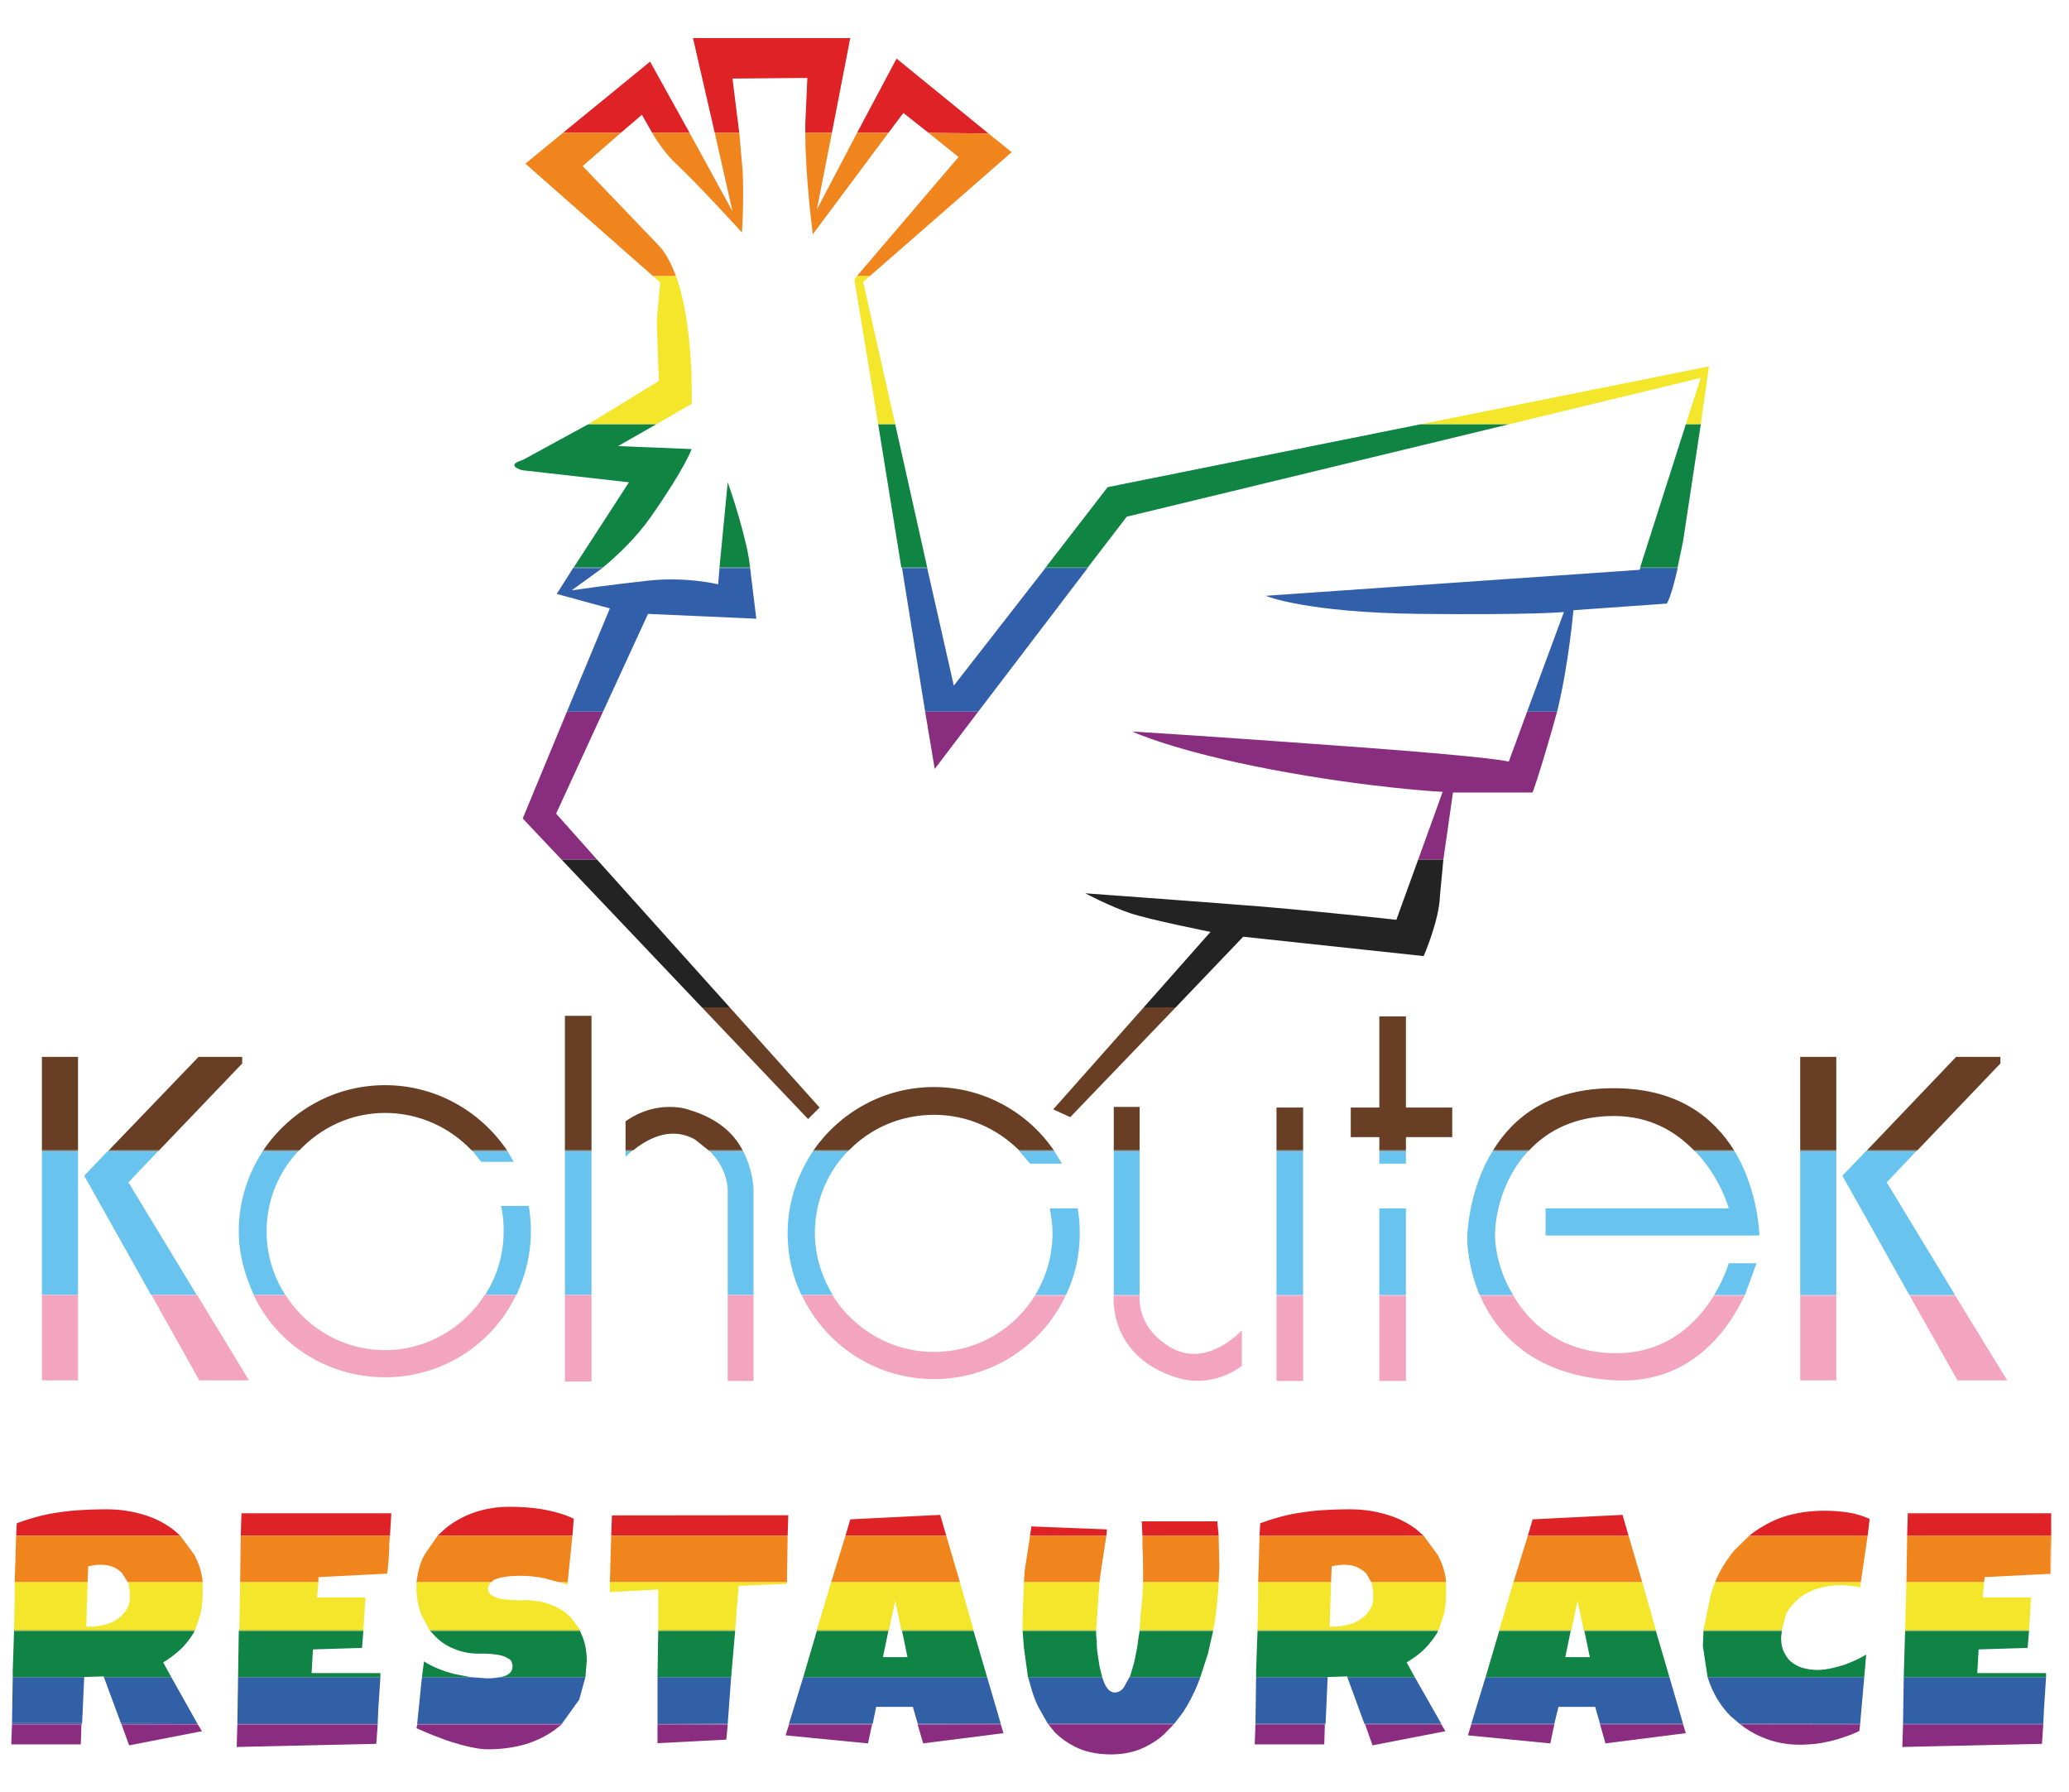<svg xmlns="http://www.w3.org/2000/svg" xml:space="preserve" fill-rule="evenodd" clip-rule="evenodd" image-rendering="optimizeQuality" shape-rendering="geometricPrecision" text-rendering="geometricPrecision" viewBox="0 0 231 200.02"><path fill="#F4E62A" d="M65.66 47.37h7.6l3.96-2.29s.3-8.62-1.75-14.28h-2.59l.84.74s-.38 3.77-.38 4.45c0 .67.23 6.53.23 6.53l-7.91 4.85zm32.39 0h1.9l-3.58-15.9.77-.67h-1.45l-.3.4 2.66 16.17zm60.52 0h9.88l21.44-5.19-1.67 5.19h1.67l.91-6.47-32.23 6.47z"/><path fill="#242323" d="M78.36 112.45h3.11l-14.82-16.5h-3.96l15.67 16.5zm49.34 0h3.57l7.53-7.88 20.15 2.16s1.74-3.98 1.82-6.74l.38-4.04h-2.81l-2.44 6.73s-6.53-.74-15.05-1.48c-8.51-.67-19.69-1.48-19.69-1.48s2.81 1.48 5.02 2.22c2.2.74 8.97 2.09 8.97 2.09l-7.45 8.42z"/><path fill="#892D7F" d="M62.69 95.95h3.96l-4.56-5.12 5.24-11.39H63.3l-4.94 11.93 4.33 4.58zm95.65 0h2.81l1.07-7.48h8.89s.61-1.55 2.21-7.14l.53-1.89h-3.35l-2.05 5.59s-1.06-.47-17.56-1.68-24.48-1.69-24.48-1.69 4.56 2.16 15.58 4.25c11.03 2.09 19.08 2.49 19.08 2.49l-2.73 7.55zm-49.12-16.51h-5.93l1.07 6.4 4.86-6.4z"/><path fill="#DE2226" d="M62.85 14.83h6.46l2.36-2.02 1.14 2.02h4.18l-4.41-7.95-9.73 7.95zm16.95 0h2.74l-.76-6.06 8.36-.07-.23 5.12v1.01h2.97l2.05-10.58H77.37l2.43 10.58zm15.89 0h3.5l1.67-2.22 2.81 2.22 6.69.07-10.26-8.36-4.41 8.29z"/><path fill="#315FA9" d="M63.3 79.44h4.03l5.02-10.91 12.09.54-.69-5.66h-3.42l-.15 1.82s-3.5-.88-7.83-.41c-4.33.47-8.52 1.08-8.52 1.08l3.43-2.49h-3.27l-1.83 2.89 5.93 1.62-4.79 11.52zm39.99 0h5.93l12.17-15.97h-4.72l-10.18 13.07-2.97-13.13h-2.81l2.58 16.03zm67.21 0h3.35c1.29-5.25 1.82-11.32 1.82-11.32l10.42-.74s.45-.54 1.21-3.91h-4.18l-.07.14-41.74 2.9s4.41 1.88 17.26 2.02c12.84.13 16.04-.21 16.04-.21l-4.11 11.12z"/><path fill="#683E24" d="M131.27 112.45h-3.57l-10.11 11.39 1.9.87 11.78-12.26zm-49.8 0h-3.11l11.86 12.47 1.29-1.28-10.04-11.19z"/><path fill="#F0851E" d="M72.88 30.8h2.59c-.54-1.35-1.07-2.49-1.9-3.37-4.26-4.45-8.52-8.89-8.52-8.89l4.26-3.71h-6.46l-4.19 3.44L72.88 30.8zm22.81 0h1.45l15.81-13.81-2.59-2.09-6.69-.07 3.35 2.7L95.69 30.8zm3.5-15.97h-3.5l-4.49 8.56 1.68-8.56h-2.97c0 4.99.84 11.32.84 11.32l8.44-11.32zm-16.65 0H79.8l1.98 8.76-4.79-8.76h-4.18c.68 1.15 1.59 2.43 2.66 3.44 2.2 2.02 7.37 7.68 7.37 7.68s.23-3.3.08-6.81l-.38-4.31z"/><path fill="#108442" d="M64.06 63.34h3.27c1.6-1.35 3.65-3.23 5.4-5.73 3.8-5.45 4.49-7.48 4.49-7.48L69 49.8l4.26-2.43h-7.6l-7.3 3.98c-2.05.6-.08 1.14-.08 1.14l11.94 1.35-6.16 9.5zm16.27 0h3.42l-.15-1.08c-.68-3.77-2.35-8.42-2.35-8.42l-.92 9.5zm20.3 0h2.89l-3.57-15.97h-1.9l2.58 15.97zm16.12 0h4.71l4.34-5.66 42.65-10.31h-9.88l-34.9 7.01-6.92 8.96zm66.37 0h4.18l.61-2.9 1.98-13.07h-1.67l-5.1 15.97z"/><path fill="#227A70" d="M187.3 63.34h-4.18v.13h4.18v-.13zm-65.84 0h-4.71l-.08.13h4.72l.07-.13zm-17.94 0h-2.89l.08.07h2.81v-.07zm-19.77 0h-3.42v.07h3.42v-.07zm-16.42 0h-3.27l-.07.07h3.27l.07-.07z"/><path fill="#F3A5BF" d="M218.32 144.66h-5.09l5.32 9.43h5.55l-5.78-9.43zm-13.3 0h-4.03v9.43h4.03v-9.43zm-10.26 0h-3.43c-1.74 2.83-5.09 6.4-10.87 6.4-5.85 0-9.5-3.03-11.48-6.4h-3.72c1.82 4.17 5.93 8.96 15.13 9.43 8.21.4 12.46-5.39 14.37-9.43zm-37.79 0H154v9.5h2.97v-9.5zm-11.48 0h-2.97v9.5h2.97v-9.5zm-18.25 0h-2.89v.13s-.61 6.67 7.15 9.03c4.11 1.21 7.15-1.35 7.15-1.35v-3.97s-3.73 4.17-7.76 2.02c-4.03-2.23-3.65-5.73-3.65-5.73v-.13zm-8.28 0h-3.43c-2.35 3.77-6.53 6.26-11.25 6.26-4.79 0-8.97-2.56-11.33-6.33h-3.42c2.59 5.52 8.21 9.36 14.75 9.36a16.2 16.2 0 0 0 14.68-9.29zm-34.83-.07h-2.88v9.57h2.88v-9.57zm-18.09 0h-2.97v9.63h2.97v-9.63zm-8.44 0h-3.5c-2.35 3.64-6.46 6.13-11.1 6.13-4.63 0-8.74-2.43-11.1-6.13h-3.57c2.58 5.46 8.21 9.16 14.67 9.16 6.39 0 12.02-3.7 14.6-9.16zm-35.58 0h-5.09l5.32 9.5h5.55l-5.78-9.5zm-13.31 0H4.68v9.5h4.03v-9.5z"/><path fill="#69C3EF" d="M4.68 144.52h4.03v-15.97H4.68v15.97zm12.17 0h5.09l-7.6-12.53 3.27-3.44h-5.63l-2.58 2.7 7.45 13.27zm11.48 0h3.5a13 13 0 0 1-2.06-7.07c0-3.44 1.3-6.54 3.5-8.9h-3.95c-1.67 2.56-2.66 5.6-2.66 8.9 0 2.56.68 4.92 1.67 7.07zm25.85 0h3.5c.98-2.15 1.59-4.51 1.59-7.07 0-.95-.07-1.89-.23-2.83h-3.11c.23.94.3 1.88.3 2.83 0 2.63-.76 5.05-2.05 7.07zm8.89 0h2.97v-15.97h-2.97v15.97zm18.18 0h2.88v-11.65s0-2.09-1.14-4.32h-3.72c2.05 2.03 1.98 4.32 1.98 4.32v11.65zm8.21 0h3.49c-1.21-2.02-1.97-4.38-1.97-6.87 0-3.5 1.37-6.74 3.65-9.1h-3.88c-1.75 2.63-2.81 5.73-2.81 9.1 0 2.49.53 4.78 1.52 6.87zm26.15 0h3.42c.99-2.09 1.52-4.38 1.52-6.87 0-.94-.07-1.89-.23-2.76h-3.11c.15.87.3 1.82.3 2.76 0 2.49-.68 4.85-1.9 6.87zm8.74 0h2.89v-15.97h-2.89v15.97zm18.17 0h2.97v-15.97h-2.97v15.97zm11.48 0h2.97v-9.63H154v9.63zm11.18 0h3.73c-1.3-2.15-1.91-4.51-1.98-6.33-.08-2.63.91-6.67 3.65-9.64h-3.96c-2.81 4.59-2.81 9.77-2.81 9.77s0 2.9 1.37 6.2zm26.23 0h3.42l1.29-3.5h-3.11s-.46 1.62-1.6 3.5zm9.58 0h4.03v-15.97h-4.03v15.97zm12.16 0h5.1l-7.6-12.53 3.26-3.44h-5.62l-2.59 2.7 7.45 13.27zm-19.46-15.97h-4.41c2.81 2.9 3.73 6.34 3.73 6.34h-20.45v3.03h23.87s-.08-4.92-2.74-9.37zm-36.72 0H154v1.35h2.97v-1.35zm-39.23 0h-3.88l1.14 1.35h3.57l-.83-1.35zm-47.29 0h-.61v.61l.61-.61zm-13.76 0h-3.88l.91 1.15h3.65l-.68-1.15z"/><path fill="#683E24" d="M4.68 128.42h4.03v-10.44H4.68v10.44zm7.46 0h5.62l9.28-9.7v-.74h-4.87l-10.03 10.44zm17.25 0h4.03c2.44-2.56 5.78-4.18 9.58-4.18s7.23 1.62 9.66 4.18h3.95c-2.96-4.38-7.98-7.28-13.61-7.28-5.7 0-10.64 2.9-13.61 7.28zm33.68 0h2.97V113.4h-2.97v15.02zm6.77 0h.84c1.37-1.08 4.03-2.83 6.92-1.21l1.52 1.21h3.8c-.91-1.75-2.59-3.5-5.93-4.51-.76-.27-1.52-.34-2.28-.34-2.89 0-4.87 1.62-4.87 1.62v3.23zm20.98 0h3.96c2.43-2.49 5.78-3.97 9.5-3.97 3.73 0 7.07 1.54 9.51 3.97h3.87c-2.89-4.24-7.83-7.07-13.38-7.07-5.62 0-10.49 2.83-13.46 7.07zm33.53 0h2.89v-4.85h-2.89v4.85zm18.17 0h2.97v-4.78h-2.97v4.78zm11.48 0h2.97v-1.48h5.17v-3.3h-5.17v-10.18H154v10.18h-3.19v3.3H154v1.48zm12.7 0h4.03c2.05-2.22 5.17-3.84 9.43-3.84 4.1 0 6.92 1.75 8.97 3.84h4.48c-2.28-3.64-6.23-6.94-13.45-6.94-7.22 0-11.25 3.3-13.46 6.94zm34.29 0h4.03v-10.44h-4.03v10.44zm7.45 0h5.63l9.27-9.7v-.74h-4.94l-9.96 10.44z"/><path fill="#769FAC" d="M214.07 128.42h-5.63l-.15.13h5.62l.16-.13zm-9.05 0h-4.03v.13h4.03v-.13zm-11.41 0h-4.48l.15.13h4.41l-.08-.13zm-22.88 0h-4.03l-.08.13h3.96l.15-.13zm-13.76 0H154v.13h2.97v-.13zm-11.48 0h-2.97v.13h2.97v-.13zm-18.25 0h-2.89v.13h2.89v-.13zm-9.58 0h-3.87l.07.13h3.88l-.08-.13zm-22.88 0h-3.96l-.07.13h3.88l.15-.13zm-11.86 0h-3.8l.15.13h3.72l-.07-.13zm-12.24 0h-.84v.13h.61l.23-.13zm-4.64 0h-2.97v.13h2.97v-.13zm-9.43 0h-3.95l.15.13h3.88l-.08-.13zm-23.19 0h-4.03l-.07.13h3.95l.15-.13zm-15.66 0h-5.62l-.16.13h5.63l.15-.13zm-9.05 0H4.68v.13h4.03v-.13z"/><path fill="#C1BDDD" d="M218.25 144.52h-5.1l.08.14h5.09l-.07-.14zm-13.23 0h-4.03v.14h4.03v-.14zm-10.19 0h-3.42l-.08.14h3.43l.07-.14zm-25.92 0h-3.73l.08.14h3.72l-.07-.14zm-11.94 0H154v.14h2.97v-.14zm-11.48 0h-2.97v.14h2.97v-.14zm-18.25 0h-2.89v.14h2.89v-.14zm-8.21 0h-3.42l-.08.14h3.43l.07-.14zm-26.08 0h-3.49l.07.07h3.42v-.07zm-8.82 0h-2.88v.07h2.88v-.07zm-18.09 0h-2.97v.07h2.97v-.07zm-8.36 0h-3.5l-.08.07h3.5l.08-.07zm-25.85 0h-3.5v.07h3.57l-.07-.07zm-9.89 0h-5.09l.08.07h5.09l-.08-.07zm-13.23 0H4.68v.07h4.03v-.07z"/><path fill="#F4E62A" d="M1.57 181.94h20.22l.61-1.8c.15-.77.23-1.62.23-2.57v-.96h-8.37l.08.15c.08.42.15.88.15 1.41 0 .59-.07 1.12-.38 1.53-.3.44-.61.81-1.06 1.08-.38.28-.91.48-1.45.61-.53.13-1.06.2-1.59.2h-.38l.15-4.98H1.64v1.69l-.07 3.64zm25.16 0h13.84l.23-3.6h-5.4l.15-1.73h-8.74l-.08 5.33zm21.21 0h16.81l-.92-1.27a5.532 5.532 0 0 0-1.97-1.38c-.76-.36-1.6-.57-2.59-.62-.15-.02-.45-.04-.76-.04-.3.02-.61.02-.99 0-.3 0-.68-.02-.98-.07a4.63 4.63 0 0 1-.99-.17c-.31-.09-.53-.22-.76-.38-.15-.17-.31-.39-.31-.65 0-.22.08-.42.23-.6l.15-.15H46.5v.75c0 1.05.23 1.99.53 2.89l.91 1.69zm25.55 0h8.59l.38-4.91 5.4-.22v-.2H68.09v1.12l5.4-.29v4.5zm17.71 0h8.06l.69-3.25.68 3.25h8.06l-1.52-5.33H92.8l-1.6 5.33zm22.97.02h8.21l.38-5.35h-8.44l-.15 3.9v1.45zm13.07 0h8.21l.16-.79c.15-1.14.3-2.26.38-3.33l.07-1.23h-8.44c0 .5-.07 1.1-.07 1.78-.08.68-.16 1.4-.23 2.19l-.08 1.38zm13.16 0h20.22l.61-1.82c.15-.77.22-1.62.22-2.57v-.96h-8.36l.08.15c.07.42.15.88.15 1.41 0 .59-.08 1.12-.38 1.53-.3.44-.61.81-1.06 1.08-.38.28-.92.48-1.45.61-.53.13-1.06.2-1.6.2h-.38l.16-4.98h-8.14v1.69l-.07 3.66zm26.99 0h8.05l.69-3.27.68 3.27h8.06l-1.52-5.35h-14.37l-1.59 5.35zm22.8 0h8.75l.45-1.75c.38-.73.92-1.34 1.52-1.82.61-.49 1.3-.84 2.13-1.08.84-.24 1.67-.35 2.59-.35.3 0 .68.02.99.07.38.02.76.08 1.06.19l.08-.61h-16.27l-.46 1.29-.84 4.06zm22.51 0h13.84l.22-3.62h-5.39l.15-1.73h-8.67l-.15 5.35zm-149.32-5.35h-.99l.99.28v-.28z"/><path fill="#DE2226" d="M1.8 171.43h18.32l-.76-.66c-.99-.76-2.13-1.33-3.42-1.71-1.3-.37-2.59-.57-4.03-.57-.84 0-1.75.02-2.59.07-.83.04-1.67.11-2.51.24-.83.11-1.67.26-2.43.46-.84.22-1.67.48-2.51.79l-.07 1.38zm25.08 0h16.66l.15-2.5H26.96l-.08 2.5zm21.98 0h15.05l.15-1.88a8.76 8.76 0 0 0-1.67-.64c-.61-.18-1.22-.31-1.82-.42-.61-.11-1.3-.17-1.91-.22-.6-.04-1.21-.06-1.82-.06-1.29 0-2.58.19-3.88.63a10.51 10.51 0 0 0-3.27 1.82l-.83.77zm19.38 0h19.7l.07-2.28-19.69.02-.08 2.26zm26.16 0h11.25l-.68-2.32-10.04.5-.53 1.82zm20.6.02h8.52l.07-.72-8.44-.33-.15 1.05zm12.55 0h8.51l-.15-1.62h-8.44l.08 1.62zm13.07 0h18.33l-.76-.68c-.99-.76-2.13-1.33-3.43-1.71a14.13 14.13 0 0 0-3.95-.57c-.91 0-1.82.02-2.66.07-.84.04-1.67.11-2.51.24-.84.11-1.67.26-2.43.46-.84.22-1.67.48-2.51.79l-.08 1.4zm29.96 0h11.25l-.68-2.34-10.04.5-.53 1.84zm24.71 0h13.23l.22-1.88c-.76-.35-1.59-.6-2.43-.73-.91-.13-1.75-.19-2.58-.19-2.21 0-4.19.39-5.86 1.18-.91.44-1.82.99-2.58 1.62zm17.64 0h16.04v-2.52H213l-.07 2.52z"/><path fill="#8A2D80" d="M228.13 192.49h-15.66l-.08 2.53 15.59-.35.15-2.18zm-20.45 0H194.3c.68.55 1.52 1.06 2.43 1.43 1.29.57 2.74.85 4.26.85.53 0 1.06-.04 1.67-.1.61-.07 1.14-.18 1.75-.31.61-.16 1.14-.31 1.67-.51.54-.17 1.07-.39 1.52-.63l.08-.73zm-19.77 0h-9.27l.61 2.13 8.97-1.14-.31-.99zm-14.37 0h-9.27l-.38 1.23 9.2.9.45-2.13zm-12.62 0h-8.51l.83 2.35 8.14-1.58-.46-.77zm-13 0h-7.75l-.08 2.24h7.76l.07-2.24zm-16.88 0h-13.99l.69.86c.76.77 1.67 1.38 2.66 1.82 1.06.46 2.28.68 3.65.68 1.22 0 2.28-.2 3.27-.59.99-.42 1.9-.97 2.66-1.67l1.06-1.1zm-19.31 0-9.27.03.61 2.1 8.97-1.14-.31-.99zm-14.37.03h-9.27l-.38 1.2 9.2.9.45-2.1zm-16.11 0h-7.84v2.08l7.68-.4.16-1.68zm-18.56 0H46.58l-.08.41c.53.24 1.14.48 1.82.77.69.26 1.37.53 2.06.75.76.24 1.44.43 2.2.59.69.15 1.3.24 1.9.24 1.52 0 2.97-.2 4.34-.61 1.29-.42 2.51-1.04 3.49-1.85l.38-.3zm-20.52 0H26.5l-.07 2.5 15.58-.35.16-2.15zm-20.07 0h-8.52l.84 2.32 8.13-1.58-.45-.74zm-13.01 0H1.34l-.08 2.21h7.76l.07-2.21z"/><path fill="#3160A7" d="M1.34 192.36h7.83l.23-5.13H1.42l-.08 5.13zm12.16 0 8.52.02-2.89-5.15H11.6l1.9 5.13zm13 .02h15.67l.07-1.64.23-3.51H26.58l-.08 5.15zm20.08 0h16.19l1.9-2.65.69-2.5h-9.51l-.61.09c-.3.02-.6.04-.83.04l-1.83-.13h-5.47l-.53 5.15zm26.83 0 7.84.03.38-5.18h-8.22v5.15zm14.68.03h9.35l.38-1.87h4.1l.54 1.87h9.27l-1.52-5.18H89.68l-1.59 5.18zm28.89 0h14.14l.99-1.3c.61-.94 1.14-1.97 1.59-3.05l.31-.83h-7.91l-.68 1.23c-.31.33-.61.48-.99.48-.23 0-.53-.13-.76-.42-.23-.26-.38-.63-.53-1.05l-.08-.24h-8.29l.08.2c.3 1.14.61 2.23 1.14 3.24l.99 1.74zm23.19.02H148l.23-5.2h-7.99l-.07 5.2zm12.16 0h8.59l-2.96-5.2h-7.53l1.9 5.2zm11.94 0h9.27l.46-1.89h4.1l.54 1.89h9.27l-1.52-5.2h-20.53l-1.59 5.2zm29.95 0 13.46.02.46-5.22h-17.49l.3.85c.54 1.34 1.3 2.53 2.28 3.51l.99.84zm18.25.02h15.66l.08-1.71.23-3.51h-15.89l-.08 5.22z"/><path fill="#108444" d="M1.42 187.23H9.4v-.02l2.2-.07v.09h7.53l-.91-1.65c.83-.5 1.44-1.01 2.05-1.56.53-.54.99-1.14 1.37-1.77l.08-.2H1.57l-.15 4.48v.7zm25.16 0h15.89v-.46h-7.68l.15-2.64 5.48-.17.15-1.91H26.66l-.08 5.18zm20.53 0h5.47l-1.82-.35c-1.29-.33-2.44-.79-3.42-1.41l-.23 1.76zm8.74 0h9.51l.15-1.82c0-.97-.15-1.87-.46-2.66l-.3-.7H48.02l.46.5c.61.64 1.29 1.15 2.2 1.5.84.37 1.75.55 2.81.55h.54c.3 0 .53.02.83.04.23.02.54.06.84.11.3.06.53.13.76.24.23.11.46.24.61.4.07.17.15.37.15.59 0 .33-.08.59-.3.77-.16.19-.46.32-.76.41l-.31.07zm17.56 0h8.22l.45-5.18h-8.59l-.08 5.18zm16.27 0h20.53l-1.52-5.18h-7.98l.61 2.94h-2.74l.61-2.94H91.2l-1.52 5.18zm25.09 0h8.29l-.3-1.21c-.08-.53-.16-1.03-.23-1.53-.08-.51-.08-.97-.08-1.36-.07-.4-.07-.71-.07-.93v-.15h-8.21l.15 1.89.45 3.29zm11.33 0h7.91l.84-2.57.6-2.61h-8.21l-.15.88c-.08.79-.23 1.53-.38 2.26-.15.72-.38 1.38-.53 1.93l-.08.11zm14.14 0h7.99v-.02l2.2-.07v.09h7.53l-.91-1.65c.83-.5 1.52-1.01 2.05-1.56.53-.54.99-1.14 1.37-1.77l.07-.2H140.4l-.16 4.48v.7zm25.62 0h20.53l-1.52-5.18h-7.98l.61 2.94h-2.74l.61-2.94h-7.98l-1.53 5.18zm24.79 0h17.49l.22-2.53c-.38.22-.76.44-1.21.64-.46.2-.91.4-1.37.55-.53.15-.99.28-1.45.37-.53.11-.98.16-1.44.16-.53 0-1.06-.09-1.6-.22a3.69 3.69 0 0 1-1.29-.68c-.38-.29-.61-.68-.84-1.14-.22-.46-.3-.99-.3-1.63l.08-.7h-8.75l-.07 1.69.53 3.49zm21.9 0h15.89v-.46H220.76l.15-2.64 5.47-.17.16-1.91H212.7l-.15 5.18z"/><path fill="#F0851E" d="M1.64 176.61h8.14l.07-1.76c.23-.04.46-.08.69-.13.23-.02.46-.04.68-.04.61 0 1.07.09 1.45.26.38.18.76.42.99.73l.6.94h8.37c-.08-1.12-.46-2.11-.91-3.01l-1.6-2.17H1.8l-.08 2.74-.08 2.44zm25.17 0h8.74v-.55l7.68-.39c.15-1.14.23-2.26.23-3.38l.08-.86H26.88l-.07 5.18zm19.69 0h8.36l.31-.26c.23-.09.53-.18.76-.25.3-.04.61-.1.83-.13.31-.02.54-.04.76-.04.31-.02.46-.02.61-.02.91 0 1.75.09 2.66.28l1.6.42h.99l.53-5.18H48.86l-1.45 2.11c-.53.92-.76 1.95-.91 3.07zm21.59 0h19.77l.08-5.18h-19.7l-.15 5.18zm24.71 0h14.37l-1.52-5.18H94.4l-1.6 5.18zm21.52 0h8.44v-.15l.76-5.01H115l-.61 4-.07 1.16zm13.3 0h8.44l.08-1.71-.08-3.45h-8.51v1.17c.07.94.07 1.88.07 2.83v1.16zm12.85 0h8.14l.07-1.76c.23-.04.46-.08.69-.13.22-.02.45-.04.68-.04.61 0 1.07.09 1.45.26.38.18.76.42 1.06.73l.53.94h8.36c-.07-1.12-.45-2.11-.91-3.01l-1.59-2.15h-18.33l-.07 2.72-.08 2.44zm28.51 0h14.37l-1.52-5.16h-11.25l-1.6 5.16zm22.51 0h16.27l.76-5.16h-13.23l-1.68 1.65c-.83 1.03-1.59 2.19-2.12 3.51zm21.36 0h8.67l.07-.55 7.3-.37.08-4.24h-16.04l-.08 5.16z"/><path fill="#644C97" d="M228.13 192.45h-15.66v.04h15.66v-.04zm-20.45 0-13.46-.02.08.06h13.38v-.04zm-19.77-.02h-9.27v.06h9.27v-.06zm-14.37 0h-9.27v.06h9.27v-.06zm-12.62 0h-8.59l.08.06h8.51v-.06zm-12.92 0h-7.83v.06h7.75l.08-.06zm-16.88-.02h-14.14l.07.08h13.99l.08-.08zm-19.39 0h-9.27v.11l9.27-.03v-.08zm-14.29 0h-9.35v.11h9.27l.08-.11zm-16.19 0-7.84-.03v.14h7.84v-.11zm-18.48-.03H46.58v.14h16.11l.08-.14zm-20.6 0H26.5v.14h15.67v-.14zm-20.15 0-8.52-.02.08.16h8.52l-.08-.14zm-12.85-.02H1.34v.16h7.75l.08-.16z"/><path fill="#B6C43C" d="M226.54 181.96H212.7v.09h13.84v-.09zm-27.6 0h-8.75v.09h8.75v-.09zm-14.07 0h-8.06l.08.09h7.98v-.09zm-9.43 0h-8.05v.09h7.98l.07-.09zm-14.82 0H140.4v.09h20.14l.08-.09zm-25.17 0h-8.21v.09h8.21v-.09zm-13.07 0h-8.21v.09h8.21v-.09zm-13.69-.02h-8.06l.08.11h7.98v-.11zm-9.43 0H91.2v.11h7.99l.07-.11zm-17.18 0h-8.59v.11h8.59v-.11zm-17.33 0H47.94l.08.11h16.73v-.11zm-24.18 0H26.73l-.07.11h13.91v-.11zm-18.78 0H1.57v.11h20.15l.07-.11z"/><path fill="#EB755A" d="M228.97 168.93v2.52l.07.03v-2.55z"/><path fill="#F49C46" d="m228.97 175.69.07-4.21-.07-.03-.08 4.24z"/></svg>